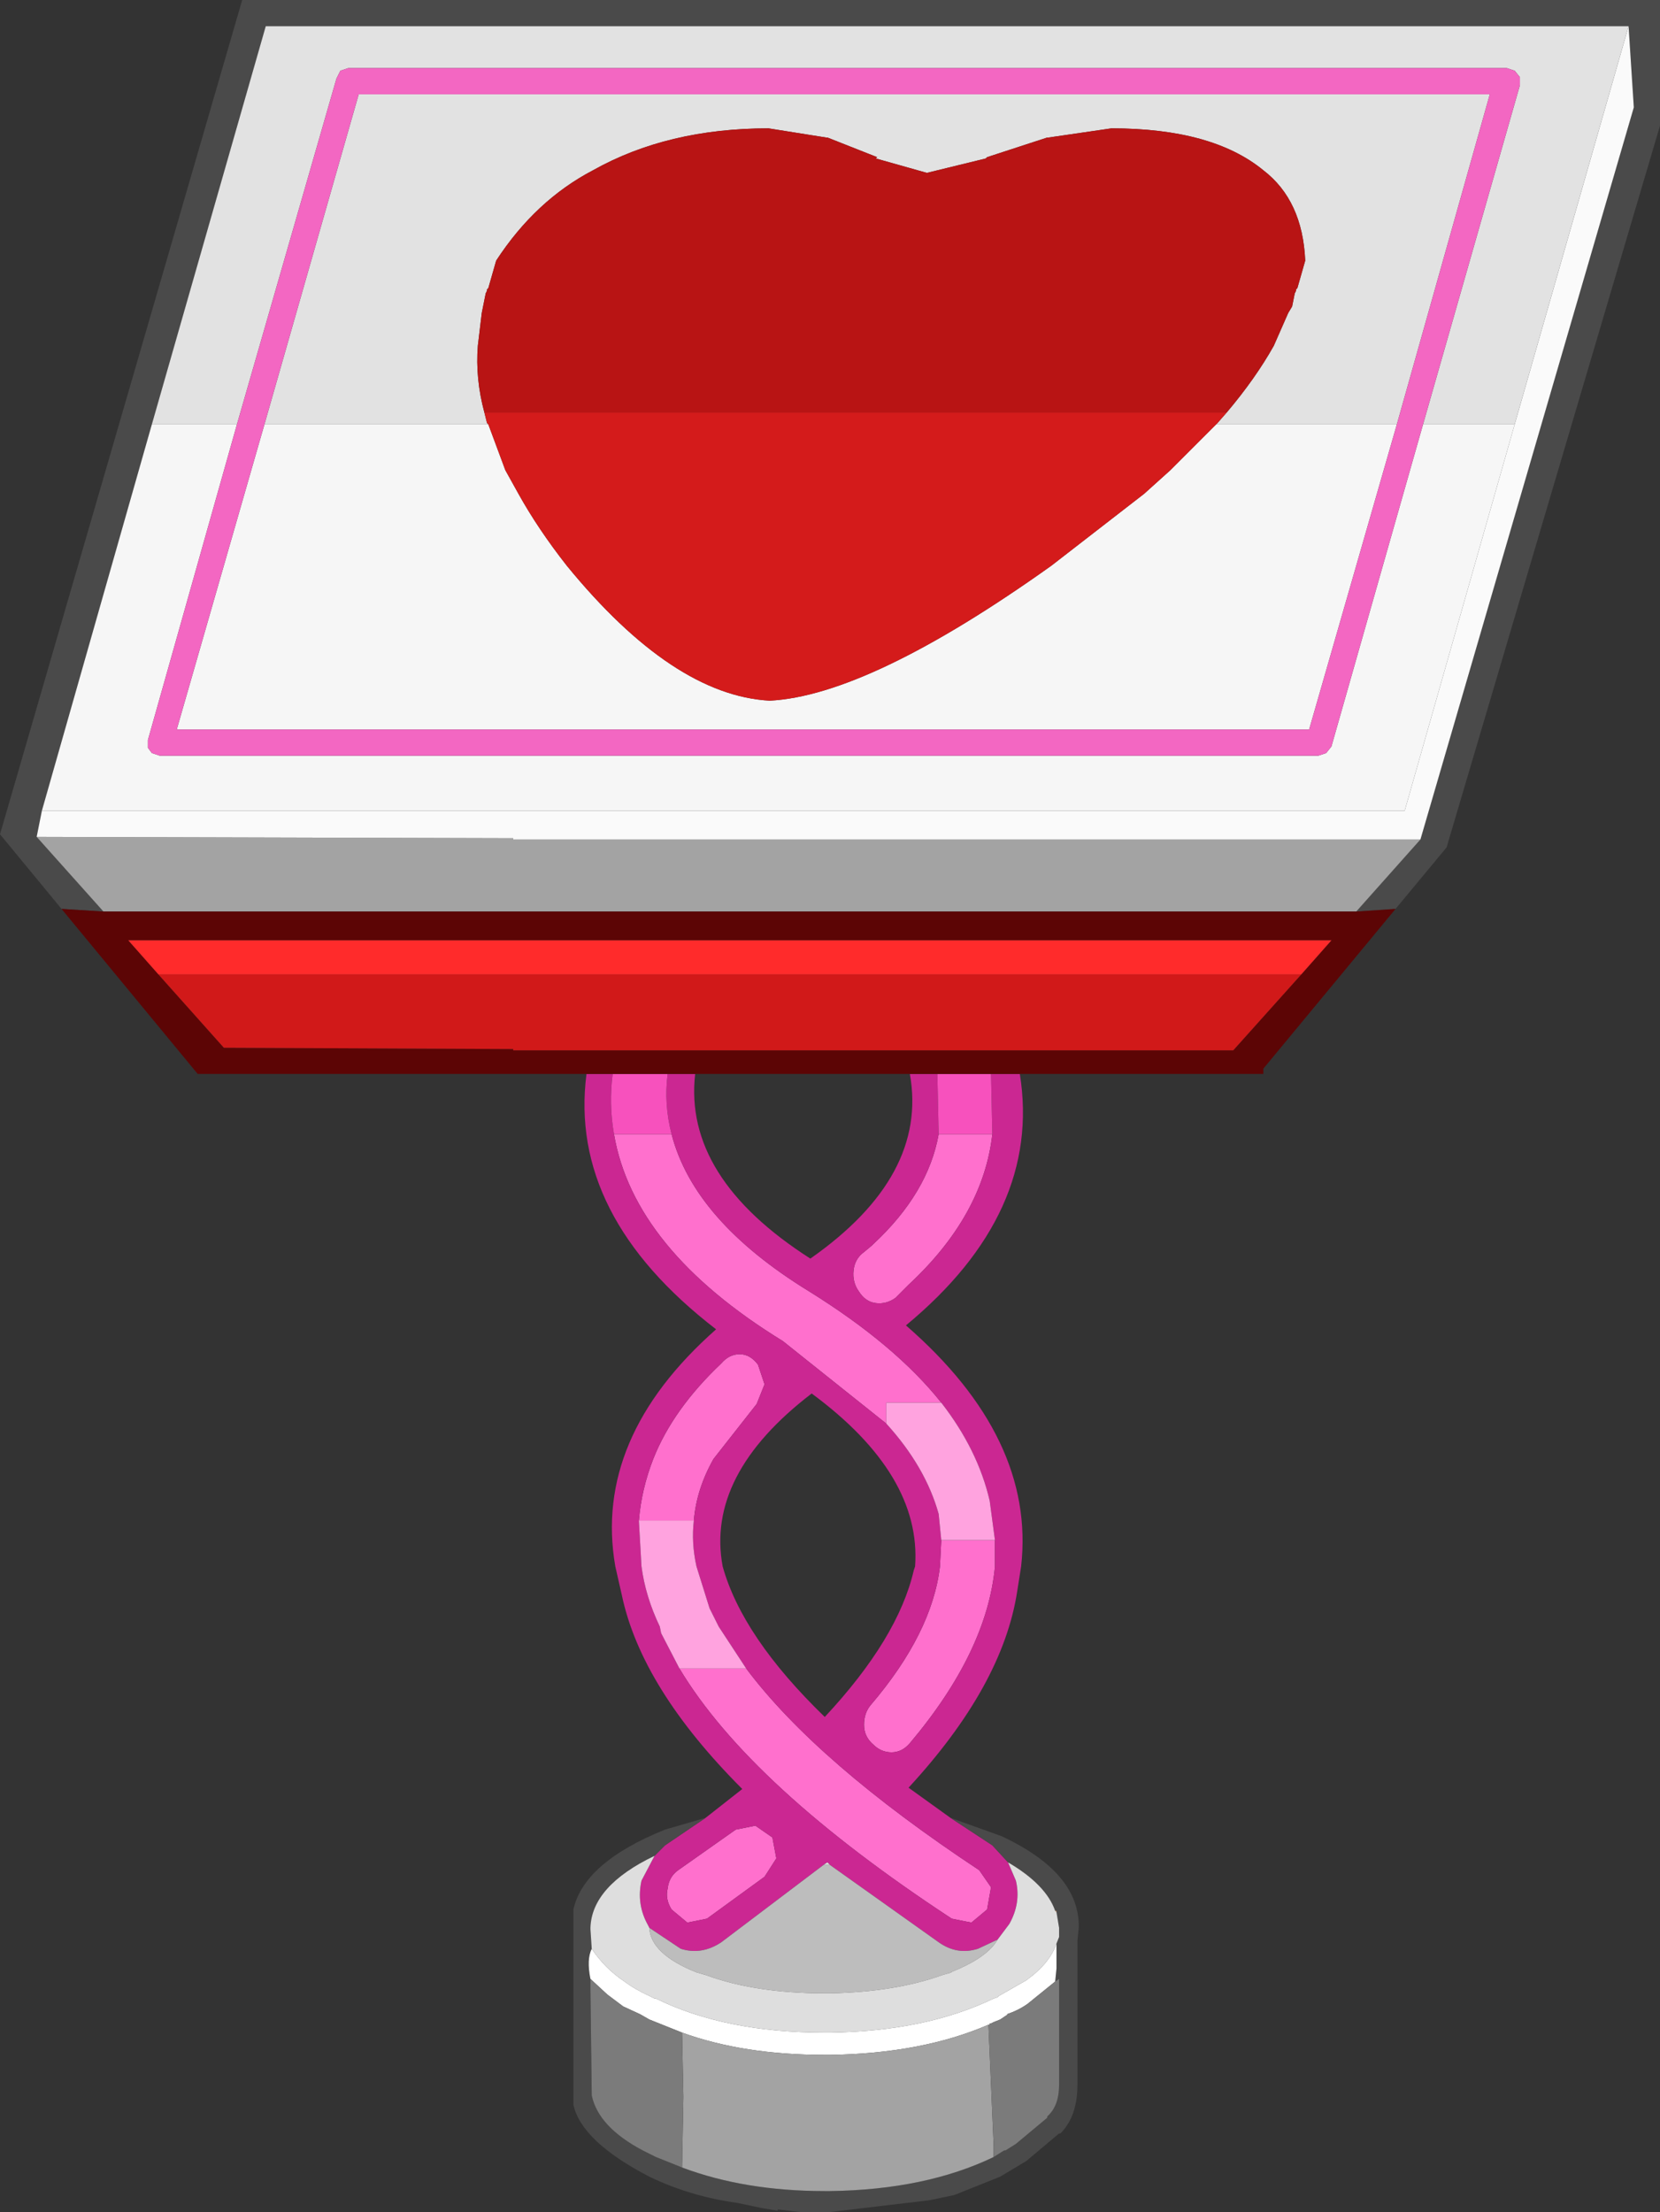 <?xml version="1.0" encoding="UTF-8" standalone="no"?>
<svg xmlns:ffdec="https://www.free-decompiler.com/flash" xmlns:xlink="http://www.w3.org/1999/xlink" ffdec:objectType="shape" height="84.45px" width="63.4px" xmlns="http://www.w3.org/2000/svg">
  <rect width="100%" height="100%" fill="#333333" stroke="none"/>
  <g transform="matrix(1.0, 0.0, 0.0, 1.0, 0.4, 93.3)">
    <path d="M25.25 -50.0 Q26.1 -46.7 30.5 -44.0 33.8 -41.95 35.55 -39.75 L33.45 -39.75 33.45 -38.95 29.5 -42.1 Q23.8 -45.6 23.05 -50.0 L25.25 -50.0 M37.6 -34.5 L37.6 -33.5 Q37.3 -30.25 34.35 -26.75 34.05 -26.4 33.65 -26.4 33.25 -26.4 32.95 -26.7 32.6 -27.0 32.6 -27.45 32.6 -27.9 32.85 -28.2 35.2 -30.95 35.5 -33.5 L35.55 -34.5 37.6 -34.5 M35.45 -50.0 L37.5 -50.0 Q37.15 -46.9 34.3 -44.25 L34.25 -44.2 33.8 -43.75 Q33.45 -43.5 33.05 -43.55 32.65 -43.6 32.4 -44.0 32.15 -44.35 32.2 -44.8 32.25 -45.25 32.6 -45.5 L32.9 -45.75 32.95 -45.8 Q35.05 -47.75 35.45 -50.0 M24.0 -35.25 Q24.1 -36.45 24.55 -37.6 25.3 -39.5 27.15 -41.25 27.45 -41.6 27.85 -41.6 28.25 -41.6 28.55 -41.2 L28.8 -40.45 28.5 -39.7 26.85 -37.6 Q26.2 -36.45 26.1 -35.25 L24.0 -35.25 M28.1 -29.6 Q30.8 -26.0 37.0 -21.9 L37.45 -21.25 37.3 -20.4 36.7 -19.9 35.95 -20.05 Q28.25 -25.1 25.55 -29.6 L28.1 -29.6 M27.7 -23.45 L28.45 -23.6 29.1 -23.15 29.25 -22.35 28.8 -21.65 26.6 -20.05 25.85 -19.9 25.25 -20.4 Q25.0 -20.8 25.1 -21.2 25.15 -21.65 25.5 -21.9 L27.7 -23.45" fill="#ff70cd" fill-rule="evenodd" stroke="none"/>
    <path d="M38.55 -52.3 Q39.4 -47.0 34.2 -42.7 39.15 -38.4 38.6 -33.5 L38.45 -32.55 Q37.9 -28.95 34.3 -25.05 L35.9 -23.9 37.5 -22.85 38.1 -22.2 38.4 -21.5 Q38.6 -20.65 38.15 -19.85 L37.7 -19.25 36.95 -18.9 Q36.15 -18.65 35.45 -19.15 L31.3 -22.1 31.2 -22.2 31.05 -22.1 27.15 -19.15 Q26.4 -18.65 25.6 -18.9 L24.4 -19.7 24.35 -19.8 Q23.9 -20.6 24.1 -21.5 L24.6 -22.45 25.0 -22.85 26.55 -23.9 27.95 -25.0 Q24.1 -28.85 23.35 -32.4 L23.1 -33.5 Q22.25 -38.4 26.95 -42.55 21.3 -46.9 22.0 -52.3 L23.0 -52.3 Q22.85 -51.15 23.05 -50.0 23.8 -45.6 29.5 -42.1 L33.45 -38.95 Q34.95 -37.3 35.45 -35.5 L35.55 -34.5 35.5 -33.5 Q35.2 -30.95 32.85 -28.2 32.6 -27.9 32.6 -27.45 32.6 -27.0 32.95 -26.7 33.25 -26.4 33.65 -26.4 34.05 -26.4 34.35 -26.75 37.3 -30.25 37.6 -33.5 L37.6 -34.5 37.4 -36.0 Q36.95 -37.95 35.55 -39.75 33.8 -41.95 30.5 -44.0 26.1 -46.7 25.25 -50.0 24.95 -51.15 25.1 -52.3 L26.15 -52.3 Q25.7 -48.35 30.55 -45.25 35.05 -48.4 34.35 -52.3 L35.4 -52.3 35.45 -50.0 Q35.05 -47.75 32.95 -45.8 L32.9 -45.75 32.6 -45.5 Q32.25 -45.25 32.2 -44.8 32.15 -44.35 32.4 -44.0 32.65 -43.6 33.05 -43.55 33.45 -43.5 33.8 -43.75 L34.25 -44.2 34.3 -44.25 Q37.15 -46.9 37.5 -50.0 L37.45 -52.3 38.55 -52.3 M26.1 -35.25 Q26.2 -36.45 26.85 -37.6 L28.5 -39.7 28.8 -40.45 28.55 -41.2 Q28.25 -41.6 27.85 -41.6 27.45 -41.6 27.15 -41.25 25.3 -39.5 24.55 -37.6 24.1 -36.45 24.0 -35.25 L24.1 -33.5 Q24.25 -32.35 24.8 -31.2 L24.85 -30.95 25.55 -29.6 Q28.25 -25.1 35.95 -20.05 L36.7 -19.9 37.3 -20.4 37.45 -21.25 37.0 -21.9 Q30.8 -26.0 28.1 -29.6 L27.05 -31.2 26.7 -31.9 26.2 -33.5 Q26.0 -34.4 26.1 -35.25 M27.2 -33.5 Q27.95 -30.8 31.1 -27.75 33.9 -30.75 34.5 -33.35 L34.55 -33.5 Q34.8 -37.0 30.6 -40.1 26.55 -37.0 27.2 -33.5 M27.7 -23.45 L25.5 -21.9 Q25.15 -21.65 25.1 -21.2 25.0 -20.8 25.25 -20.4 L25.85 -19.9 26.6 -20.05 28.8 -21.65 29.25 -22.35 29.1 -23.15 28.45 -23.6 27.7 -23.45" fill="#cb2792" fill-rule="evenodd" stroke="none"/>
    <path d="M35.4 -52.3 L37.45 -52.3 37.5 -50.0 35.45 -50.0 35.4 -52.3 M23.0 -52.3 L25.1 -52.3 Q24.95 -51.15 25.25 -50.0 L23.05 -50.0 Q22.85 -51.15 23.0 -52.3" fill="#f751bd" fill-rule="evenodd" stroke="none"/>
    <path d="M35.55 -39.75 Q36.95 -37.95 37.4 -36.0 L37.6 -34.5 35.55 -34.5 35.45 -35.5 Q34.95 -37.3 33.45 -38.95 L33.45 -39.75 35.55 -39.75 M24.0 -35.25 L26.1 -35.25 Q26.0 -34.4 26.2 -33.5 L26.7 -31.9 27.05 -31.2 28.1 -29.6 25.55 -29.6 24.85 -30.95 24.8 -31.2 Q24.25 -32.35 24.1 -33.5 L24.0 -35.25" fill="#ffa3df" fill-rule="evenodd" stroke="none"/>
    <path d="M1.95 -58.6 L-0.4 -61.45 8.85 -93.3 63.0 -93.3 63.0 -88.5 54.85 -60.95 52.9 -58.6 51.4 -58.5 53.85 -61.25 62.0 -89.2 61.8 -92.3 9.75 -92.3 5.4 -77.1 1.2 -62.35 1.0 -61.35 3.55 -58.5 1.95 -58.6 M35.9 -23.9 L37.85 -23.2 Q40.85 -21.8 40.8 -19.7 L40.75 -19.2 40.75 -13.7 Q40.75 -12.5 40.1 -11.85 L40.05 -11.85 38.8 -10.8 37.8 -10.2 36.05 -9.5 35.1 -9.3 31.3 -8.85 31.1 -8.85 31.0 -8.85 30.15 -8.85 29.3 -8.95 29.3 -8.9 28.7 -9.0 27.75 -9.2 Q25.95 -9.45 24.4 -10.2 21.8 -11.55 21.5 -12.95 L21.5 -20.4 Q21.9 -22.2 25.0 -23.45 L26.55 -23.9 25.0 -22.85 24.6 -22.45 Q22.2 -21.3 22.15 -19.7 L22.15 -19.65 22.2 -18.9 Q22.0 -18.5 22.15 -17.75 L22.15 -17.35 22.2 -13.35 22.2 -13.3 Q22.45 -12.1 24.15 -11.2 L24.65 -10.95 25.65 -10.55 Q28.05 -9.65 31.1 -9.65 L31.3 -9.65 Q34.95 -9.7 37.55 -10.95 L37.95 -11.2 38.0 -11.2 38.4 -11.45 39.6 -12.45 39.6 -12.5 Q40.05 -12.9 40.05 -13.7 L40.05 -17.75 39.9 -17.65 39.95 -18.15 39.95 -19.1 40.05 -19.35 40.05 -19.7 39.95 -20.3 39.95 -20.35 39.9 -20.35 Q39.55 -21.35 38.1 -22.2 L37.5 -22.85 35.9 -23.9" fill="#4a4a4a" fill-rule="evenodd" stroke="none"/>
    <path d="M31.3 -22.1 L35.45 -19.15 Q36.15 -18.65 36.95 -18.9 L37.7 -19.25 Q37.3 -18.55 35.9 -18.0 L35.95 -18.0 35.6 -17.9 Q33.8 -17.25 31.3 -17.2 L31.1 -17.2 Q28.45 -17.2 26.55 -17.9 L26.2 -18.0 Q24.45 -18.7 24.4 -19.7 L25.6 -18.9 Q26.4 -18.65 27.15 -19.15 L31.05 -22.1 31.3 -22.1" fill="#bdbdbd" fill-rule="evenodd" stroke="none"/>
    <path d="M37.7 -19.25 L38.15 -19.85 Q38.6 -20.65 38.4 -21.5 L38.1 -22.2 Q39.55 -21.35 39.9 -20.35 L39.95 -20.3 40.05 -19.7 40.05 -19.35 39.95 -19.1 Q39.7 -18.35 38.8 -17.7 L37.75 -17.1 37.7 -17.05 37.55 -17.0 Q34.95 -15.75 31.3 -15.7 L31.1 -15.7 Q27.3 -15.7 24.65 -17.0 L24.6 -17.0 24.4 -17.1 Q23.85 -17.35 23.45 -17.65 22.7 -18.15 22.2 -18.9 L22.15 -19.65 22.15 -19.7 Q22.2 -21.3 24.6 -22.45 L24.1 -21.5 Q23.9 -20.6 24.35 -19.8 L24.4 -19.7 Q24.45 -18.7 26.2 -18.0 L26.55 -17.9 Q28.45 -17.2 31.1 -17.2 L31.3 -17.2 Q33.8 -17.25 35.6 -17.9 L35.95 -18.0 35.9 -18.0 Q37.3 -18.55 37.7 -19.25 M31.05 -22.1 L31.2 -22.2 31.3 -22.1 31.05 -22.1" fill="#dedede" fill-rule="evenodd" stroke="none"/>
    <path d="M39.9 -20.35 L39.95 -20.35 39.95 -20.3 39.9 -20.35" fill="#e7a87e" fill-rule="evenodd" stroke="none"/>
    <path d="M39.95 -19.1 L39.95 -18.15 39.9 -17.65 38.85 -16.8 Q38.5 -16.55 38.05 -16.4 L38.1 -16.4 37.8 -16.2 37.55 -16.1 37.45 -16.05 37.4 -16.05 37.4 -16.0 37.35 -16.0 Q34.8 -14.9 31.3 -14.85 L31.1 -14.85 Q28.0 -14.85 25.65 -15.7 L24.4 -16.2 24.05 -16.4 23.4 -16.7 22.8 -17.15 22.15 -17.75 Q22.0 -18.5 22.2 -18.9 22.7 -18.15 23.45 -17.65 23.85 -17.35 24.4 -17.1 L24.6 -17.0 24.65 -17.0 Q27.3 -15.7 31.1 -15.7 L31.3 -15.7 Q34.95 -15.75 37.55 -17.0 L37.7 -17.05 37.75 -17.1 38.8 -17.7 Q39.7 -18.35 39.95 -19.1" fill="#ffffff" fill-rule="evenodd" stroke="none"/>
    <path d="M3.55 -58.5 L1.0 -61.35 19.2 -61.3 19.2 -61.25 23.0 -61.25 26.55 -61.25 27.95 -61.25 32.0 -61.25 33.45 -61.25 41.2 -61.25 41.65 -61.25 49.95 -61.25 53.85 -61.25 51.4 -58.5 3.55 -58.5 M37.55 -10.95 Q34.95 -9.7 31.3 -9.65 L31.1 -9.65 Q28.05 -9.65 25.65 -10.55 L25.7 -13.25 25.65 -15.7 Q28.0 -14.85 31.1 -14.85 L31.3 -14.85 Q34.8 -14.9 37.35 -16.0 L37.55 -11.4 37.55 -10.95" fill="#a3a3a3" fill-rule="evenodd" stroke="none"/>
    <path d="M39.9 -17.65 L40.05 -17.75 40.05 -13.7 Q40.05 -12.9 39.6 -12.5 L39.6 -12.45 38.4 -11.45 38.0 -11.2 37.95 -11.2 37.55 -10.95 37.55 -11.4 37.35 -16.0 37.4 -16.0 37.4 -16.05 37.45 -16.05 37.55 -16.1 37.8 -16.2 38.1 -16.4 38.05 -16.4 Q38.5 -16.55 38.85 -16.8 L39.9 -17.65 M25.65 -10.55 L24.65 -10.95 24.15 -11.2 Q22.45 -12.1 22.2 -13.3 L22.2 -13.35 22.15 -17.35 22.15 -17.75 22.8 -17.15 23.4 -16.7 24.05 -16.4 24.4 -16.2 25.65 -15.7 25.7 -13.25 25.65 -10.55" fill="#7b7b7b" fill-rule="evenodd" stroke="none"/>
    <path d="M1.0 -61.35 L1.2 -62.35 53.25 -62.35 57.45 -77.1 61.8 -92.3 62.0 -89.2 53.85 -61.25 49.95 -61.25 41.65 -61.25 41.2 -61.25 33.45 -61.25 32.0 -61.25 27.95 -61.25 26.55 -61.25 23.0 -61.25 19.2 -61.25 19.2 -61.3 1.0 -61.35" fill="#fafafa" fill-rule="evenodd" stroke="none"/>
    <path d="M1.95 -58.6 L3.55 -58.5 51.4 -58.5 52.9 -58.6 47.85 -52.5 47.85 -52.3 38.55 -52.3 37.45 -52.3 35.4 -52.3 34.35 -52.3 26.15 -52.3 25.1 -52.3 23.0 -52.3 22.0 -52.3 7.15 -52.3 1.95 -58.6 M49.3 -56.1 L50.45 -57.4 4.5 -57.4 5.65 -56.1 8.15 -53.3 19.2 -53.25 19.2 -53.2 46.7 -53.2 49.3 -56.1" fill="#5c0505" fill-rule="evenodd" stroke="none"/>
    <path d="M5.65 -56.1 L49.3 -56.1 46.7 -53.2 19.2 -53.2 19.2 -53.25 8.15 -53.3 5.65 -56.1" fill="#d11919" fill-rule="evenodd" stroke="none"/>
    <path d="M5.65 -56.1 L4.5 -57.4 50.45 -57.4 49.3 -56.1 5.65 -56.1" fill="#ff2b2b" fill-rule="evenodd" stroke="none"/>
    <path d="M5.4 -77.1 L9.75 -92.3 61.8 -92.3 57.45 -77.1 53.95 -77.1 57.65 -90.05 57.65 -90.35 57.45 -90.6 57.15 -90.7 12.9 -90.7 12.6 -90.6 12.45 -90.3 8.65 -77.1 5.4 -77.1 M46.45 -77.55 Q47.55 -78.85 48.25 -80.1 L48.8 -81.35 48.95 -81.6 49.0 -81.85 49.05 -82.1 49.1 -82.2 49.1 -82.25 49.15 -82.3 49.45 -83.35 Q49.35 -85.65 47.85 -86.8 45.9 -88.4 42.05 -88.4 L39.65 -88.05 39.6 -88.05 37.3 -87.3 37.25 -87.25 35.0 -86.7 33.05 -87.25 33.1 -87.3 31.2 -88.05 31.15 -88.05 28.95 -88.4 Q25.1 -88.4 22.25 -86.8 20.05 -85.65 18.55 -83.35 L18.25 -82.3 18.2 -82.25 18.2 -82.2 18.15 -82.1 18.1 -81.85 18.05 -81.6 18.0 -81.35 17.85 -80.1 Q17.75 -78.85 18.1 -77.55 L18.2 -77.15 18.25 -77.1 9.7 -77.1 13.3 -89.7 56.5 -89.7 52.95 -77.1 46.05 -77.1 46.1 -77.15 46.45 -77.55" fill="#e2e2e2" fill-rule="evenodd" stroke="none"/>
    <path d="M1.2 -62.35 L5.4 -77.1 8.65 -77.1 5.25 -65.05 5.25 -64.75 5.4 -64.55 5.7 -64.45 49.95 -64.45 50.25 -64.55 50.45 -64.8 53.95 -77.1 57.45 -77.1 53.25 -62.35 1.2 -62.35 M46.05 -77.1 L52.95 -77.1 49.6 -65.45 6.35 -65.45 9.7 -77.1 18.25 -77.1 18.9 -75.35 19.4 -74.45 Q20.15 -73.1 21.25 -71.7 25.3 -66.75 29.0 -66.55 32.8 -66.75 39.75 -71.7 L43.3 -74.45 44.3 -75.35 46.05 -77.1" fill="#f6f6f6" fill-rule="evenodd" stroke="none"/>
    <path d="M8.65 -77.1 L12.45 -90.3 12.6 -90.6 12.9 -90.7 57.15 -90.7 57.45 -90.6 57.65 -90.35 57.65 -90.05 53.95 -77.1 50.45 -64.8 50.25 -64.55 49.95 -64.45 5.7 -64.45 5.4 -64.55 5.25 -64.75 5.25 -65.05 8.65 -77.1 M52.95 -77.1 L56.5 -89.7 13.3 -89.7 9.7 -77.1 6.35 -65.45 49.6 -65.45 52.95 -77.1" fill="#f367c2" fill-rule="evenodd" stroke="none"/>
    <path d="M18.1 -77.55 Q17.75 -78.85 17.85 -80.1 L18.0 -81.35 18.05 -81.6 18.1 -81.85 18.15 -82.1 18.2 -82.2 18.2 -82.25 18.25 -82.3 18.55 -83.35 Q20.05 -85.65 22.25 -86.8 25.1 -88.4 28.95 -88.4 L31.15 -88.05 31.2 -88.05 33.1 -87.3 33.05 -87.25 35.0 -86.7 37.25 -87.25 37.3 -87.3 39.6 -88.05 39.65 -88.05 42.05 -88.4 Q45.9 -88.4 47.85 -86.8 49.35 -85.65 49.45 -83.35 L49.15 -82.3 49.1 -82.25 49.1 -82.2 49.05 -82.1 49.0 -81.85 48.95 -81.6 48.8 -81.35 48.25 -80.1 Q47.55 -78.85 46.45 -77.55 L18.1 -77.55" fill="#b81414" fill-rule="evenodd" stroke="none"/>
    <path d="M18.1 -77.55 L46.45 -77.55 46.1 -77.15 46.05 -77.1 44.3 -75.35 43.3 -74.45 39.75 -71.7 Q32.8 -66.75 29.0 -66.55 25.3 -66.75 21.25 -71.7 20.15 -73.1 19.4 -74.45 L18.9 -75.35 18.25 -77.1 18.2 -77.15 18.1 -77.55" fill="#d41b1b" fill-rule="evenodd" stroke="none"/>
  </g>
</svg>
